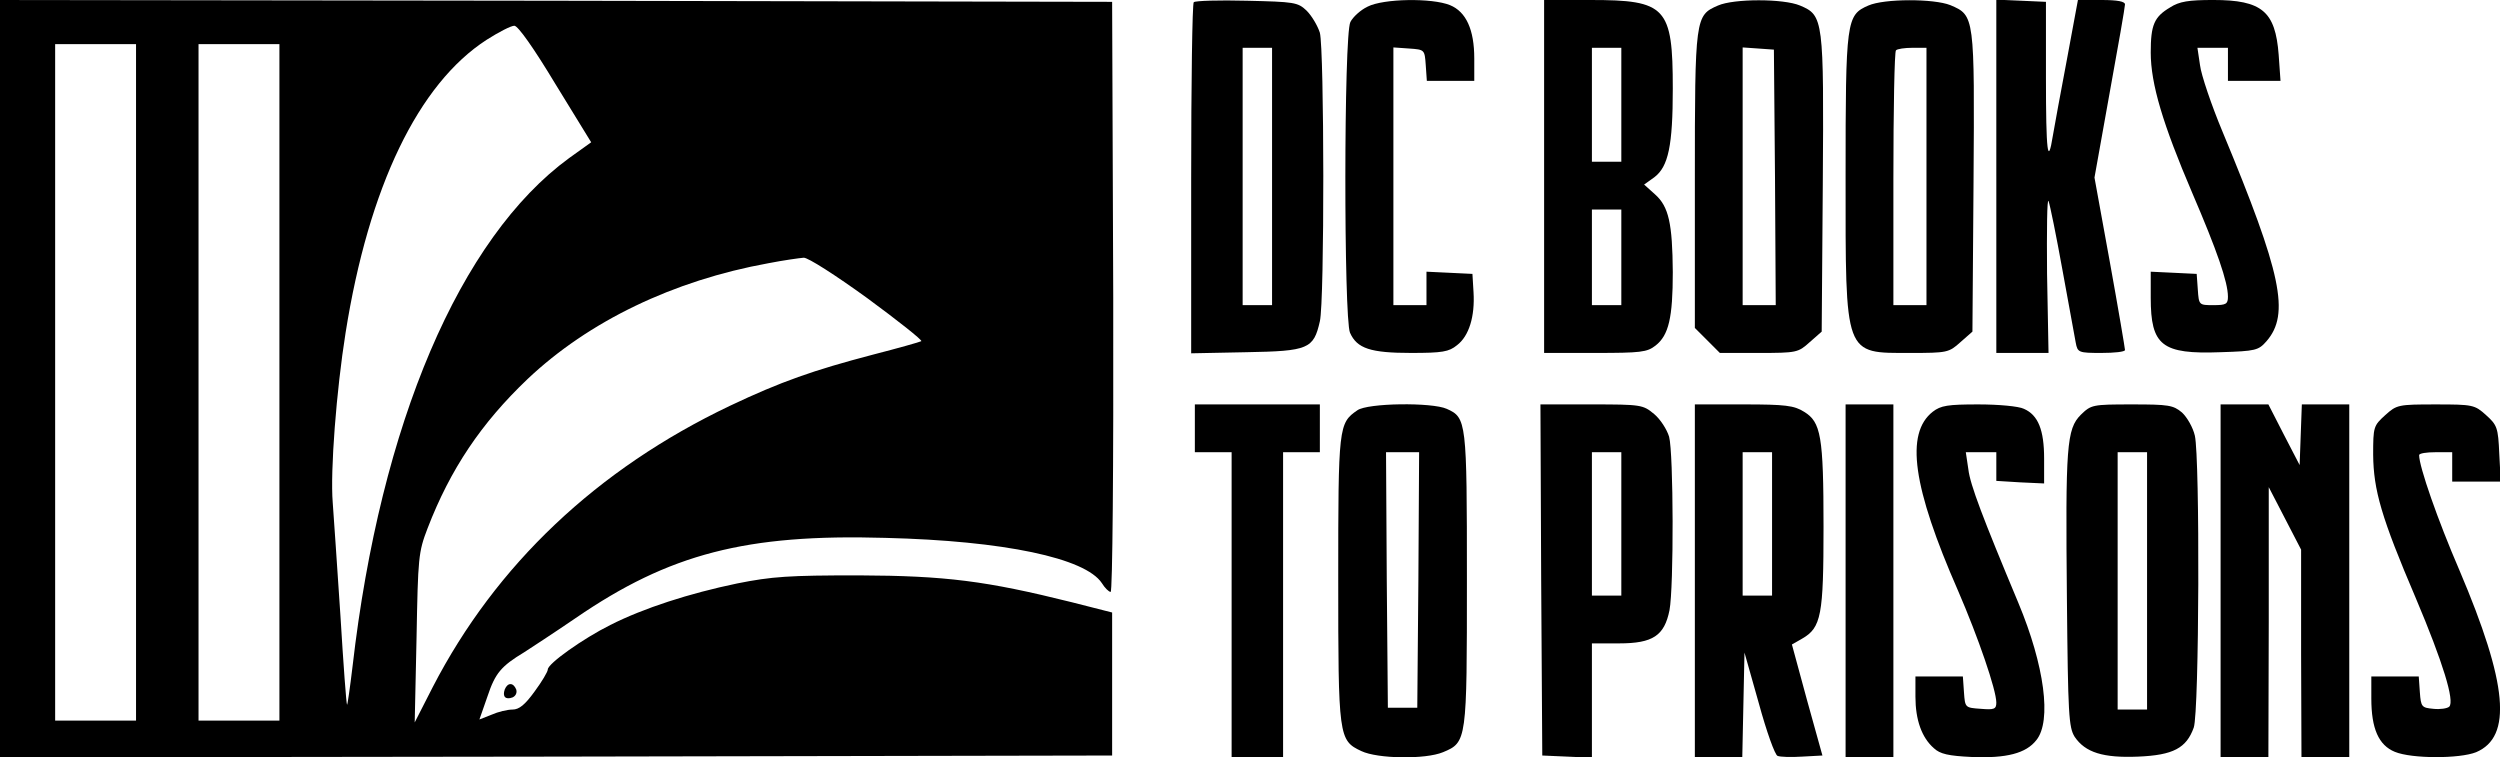 <?xml version="1.0" standalone="no"?>
<!DOCTYPE svg PUBLIC "-//W3C//DTD SVG 20010904//EN"
 "http://www.w3.org/TR/2001/REC-SVG-20010904/DTD/svg10.dtd">
<svg version="1.0" xmlns="http://www.w3.org/2000/svg"
 width="680pt" height="206pt" viewBox="0 0 680 206"
 preserveAspectRatio="xMidYMid meet">
<g transform="translate(0,206) scale(0.1,-0.1)"
fill="#000000" stroke="none">
<path d="M0 1030 l0 -1030 1513 2 1512 3 0 194 0 195 -110 28 c-233 58 -342
72 -580 73 -189 0 -235 -3 -330 -22 -130 -27 -254 -67 -345 -113 -74 -37 -170
-105 -170 -121 0 -6 -16 -33 -36 -60 -26 -36 -42 -49 -60 -49 -14 0 -39 -6
-57 -14 l-33 -13 22 63 c21 63 37 82 100 120 17 11 80 52 140 93 255 175 464
229 842 218 324 -8 544 -55 589 -123 8 -13 19 -24 24 -24 5 0 8 338 7 802 l-3
803 -1512 3 -1513 2 0 -1030z m1511 801 l97 -158 -60 -43 c-297 -217 -513
-722 -589 -1382 -7 -59 -14 -107 -15 -105 -2 1 -10 110 -18 242 -9 132 -18
271 -21 308 -7 86 10 305 35 462 63 397 198 677 384 797 33 21 66 38 75 38 10
0 53 -61 112 -159z m-1141 -811 l0 -920 -110 0 -110 0 0 920 0 920 110 0 110
0 0 -920z m390 0 l0 -920 -110 0 -110 0 0 920 0 920 110 0 110 0 0 -920z
m1599 229 c83 -61 150 -114 147 -117 -3 -2 -63 -19 -133 -37 -160 -42 -249
-73 -388 -139 -361 -172 -636 -432 -808 -765 l-49 -96 5 230 c4 219 5 233 30
298 62 161 146 286 272 406 166 157 396 268 655 315 41 8 84 14 96 15 11 1 86
-47 173 -110z"/>
<path d="M3247 2054 c-4 -4 -7 -221 -7 -481 l0 -474 150 3 c169 3 183 9 200
84 13 54 12 740 0 785 -6 19 -22 46 -36 60 -24 23 -34 24 -162 27 -76 2 -141
0 -145 -4z m213 -474 l0 -350 -40 0 -40 0 0 350 0 350 40 0 40 0 0 -350z"/>
<path d="M3720 2042 c-19 -9 -40 -28 -47 -42 -18 -35 -18 -807 -1 -845 19 -43
56 -55 166 -55 85 0 103 3 125 21 33 25 49 79 45 144 l-3 50 -62 3 -63 3 0
-46 0 -45 -45 0 -45 0 0 351 0 350 43 -3 c42 -3 42 -3 45 -45 l3 -43 65 0 64
0 0 61 c0 78 -22 127 -66 145 -49 20 -181 18 -224 -4z"/>
<path d="M4200 1580 l0 -480 139 0 c124 0 141 2 164 20 36 28 47 76 47 200 -1
132 -11 178 -48 211 l-30 27 28 20 c38 29 50 86 50 241 0 222 -18 241 -224
241 l-126 0 0 -480z m210 195 l0 -155 -40 0 -40 0 0 155 0 155 40 0 40 0 0
-155z m0 -415 l0 -130 -40 0 -40 0 0 130 0 130 40 0 40 0 0 -130z"/>
<path d="M4673 2045 c-62 -27 -63 -31 -63 -476 l0 -401 34 -34 34 -34 106 0
c103 0 107 1 138 29 l33 29 3 400 c3 451 2 460 -62 487 -45 19 -180 19 -223 0z
m155 -467 l2 -348 -45 0 -45 0 0 351 0 350 43 -3 42 -3 3 -347z"/>
<path d="M5082 2045 c-60 -26 -62 -40 -62 -465 0 -493 -5 -480 177 -480 99 0
104 1 135 29 l33 29 3 406 c3 453 3 454 -63 482 -45 18 -180 18 -223 -1z m158
-465 l0 -350 -45 0 -45 0 0 343 c0 189 3 347 7 350 3 4 24 7 45 7 l38 0 0
-350z"/>
<path d="M5430 1580 l0 -480 71 0 71 0 -4 215 c-1 119 0 208 4 198 4 -10 21
-94 38 -188 17 -93 33 -182 36 -197 5 -27 8 -28 70 -28 35 0 64 3 64 8 0 4
-18 111 -41 238 l-42 231 41 229 c23 126 42 235 42 242 0 8 -20 12 -64 12
l-64 0 -30 -162 c-17 -90 -34 -182 -38 -206 -14 -88 -19 -44 -19 156 l0 207
-67 3 -68 3 0 -481z"/>
<path d="M5903 2040 c-44 -26 -53 -48 -53 -123 0 -85 33 -195 113 -382 67
-156 97 -242 97 -282 0 -20 -5 -23 -39 -23 -40 0 -40 0 -43 43 l-3 42 -62 3
-63 3 0 -71 c0 -130 30 -154 190 -148 96 3 103 5 125 30 64 74 41 183 -119
568 -31 74 -59 157 -62 183 l-7 47 42 0 41 0 0 -45 0 -45 71 0 72 0 -5 71 c-9
118 -45 149 -178 149 -67 0 -92 -4 -117 -20z"/>
<path d="M3250 895 l0 -65 50 0 50 0 0 -415 0 -415 70 0 70 0 0 415 0 415 50
0 50 0 0 65 0 65 -170 0 -170 0 0 -65z"/>
<path d="M3692 944 c-51 -35 -52 -44 -52 -459 0 -430 1 -439 63 -468 44 -21
174 -23 222 -3 65 27 65 31 65 471 0 430 -1 439 -55 463 -40 18 -215 16 -243
-4z m166 -461 l-3 -348 -40 0 -40 0 -3 348 -2 347 45 0 45 0 -2 -347z"/>
<path d="M4192 483 l3 -478 68 -3 67 -3 0 156 0 155 74 0 c92 0 123 21 137 90
12 63 11 427 -1 472 -6 20 -24 48 -41 62 -30 25 -35 26 -170 26 l-139 0 2
-477z m218 152 l0 -195 -40 0 -40 0 0 195 0 195 40 0 40 0 0 -195z"/>
<path d="M4610 480 l0 -480 65 0 64 0 3 143 3 142 39 -138 c21 -77 44 -141 51
-143 7 -3 37 -4 67 -2 l55 3 -42 151 -41 151 28 16 c52 30 58 64 58 304 0 247
-7 285 -53 313 -27 17 -51 20 -164 20 l-133 0 0 -480z m210 155 l0 -195 -40 0
-40 0 0 195 0 195 40 0 40 0 0 -195z"/>
<path d="M5020 480 l0 -480 65 0 65 0 0 480 0 480 -65 0 -65 0 0 -480z"/>
<path d="M5257 940 c-75 -59 -55 -204 69 -487 55 -127 104 -270 104 -304 0
-18 -6 -20 -42 -17 -43 3 -43 3 -46 45 l-3 43 -65 0 -64 0 0 -55 c0 -63 17
-111 50 -140 17 -16 40 -21 103 -24 95 -4 148 10 176 46 42 52 22 203 -49 373
-97 232 -131 321 -136 363 l-7 47 42 0 41 0 0 -39 0 -39 65 -4 65 -3 0 68 c0
77 -16 118 -55 135 -14 7 -69 12 -124 12 -83 0 -102 -3 -124 -20z"/>
<path d="M5660 932 c-39 -39 -42 -85 -38 -502 3 -315 5 -348 21 -374 29 -43
78 -58 173 -54 95 4 131 23 151 79 15 42 17 733 3 794 -5 22 -21 50 -35 63
-24 20 -36 22 -136 22 -108 0 -111 -1 -139 -28z m180 -452 l0 -350 -40 0 -40
0 0 350 0 350 40 0 40 0 0 -350z"/>
<path d="M6040 480 l0 -480 65 0 65 0 1 368 0 367 44 -85 44 -85 0 -282 1
-283 65 0 65 0 0 480 0 480 -65 0 -64 0 -3 -82 -3 -83 -43 83 -42 82 -65 0
-65 0 0 -480z"/>
<path d="M6488 931 c-32 -29 -33 -32 -33 -108 1 -96 22 -170 116 -390 74 -175
106 -280 91 -295 -5 -5 -25 -8 -43 -6 -32 3 -34 5 -37 45 l-3 43 -65 0 -64 0
0 -60 c0 -82 20 -127 64 -145 46 -19 176 -19 221 -1 99 42 86 186 -45 494 -60
139 -110 283 -110 314 0 5 20 8 45 8 l45 0 0 -40 0 -40 66 0 66 0 -4 76 c-3
71 -6 78 -36 105 -31 28 -36 29 -137 29 -102 0 -106 -1 -137 -29z"/>
<path d="M1373 185 c-7 -20 2 -29 21 -22 9 4 13 13 10 22 -8 19 -23 19 -31 0z"/>
</g>
</svg>
